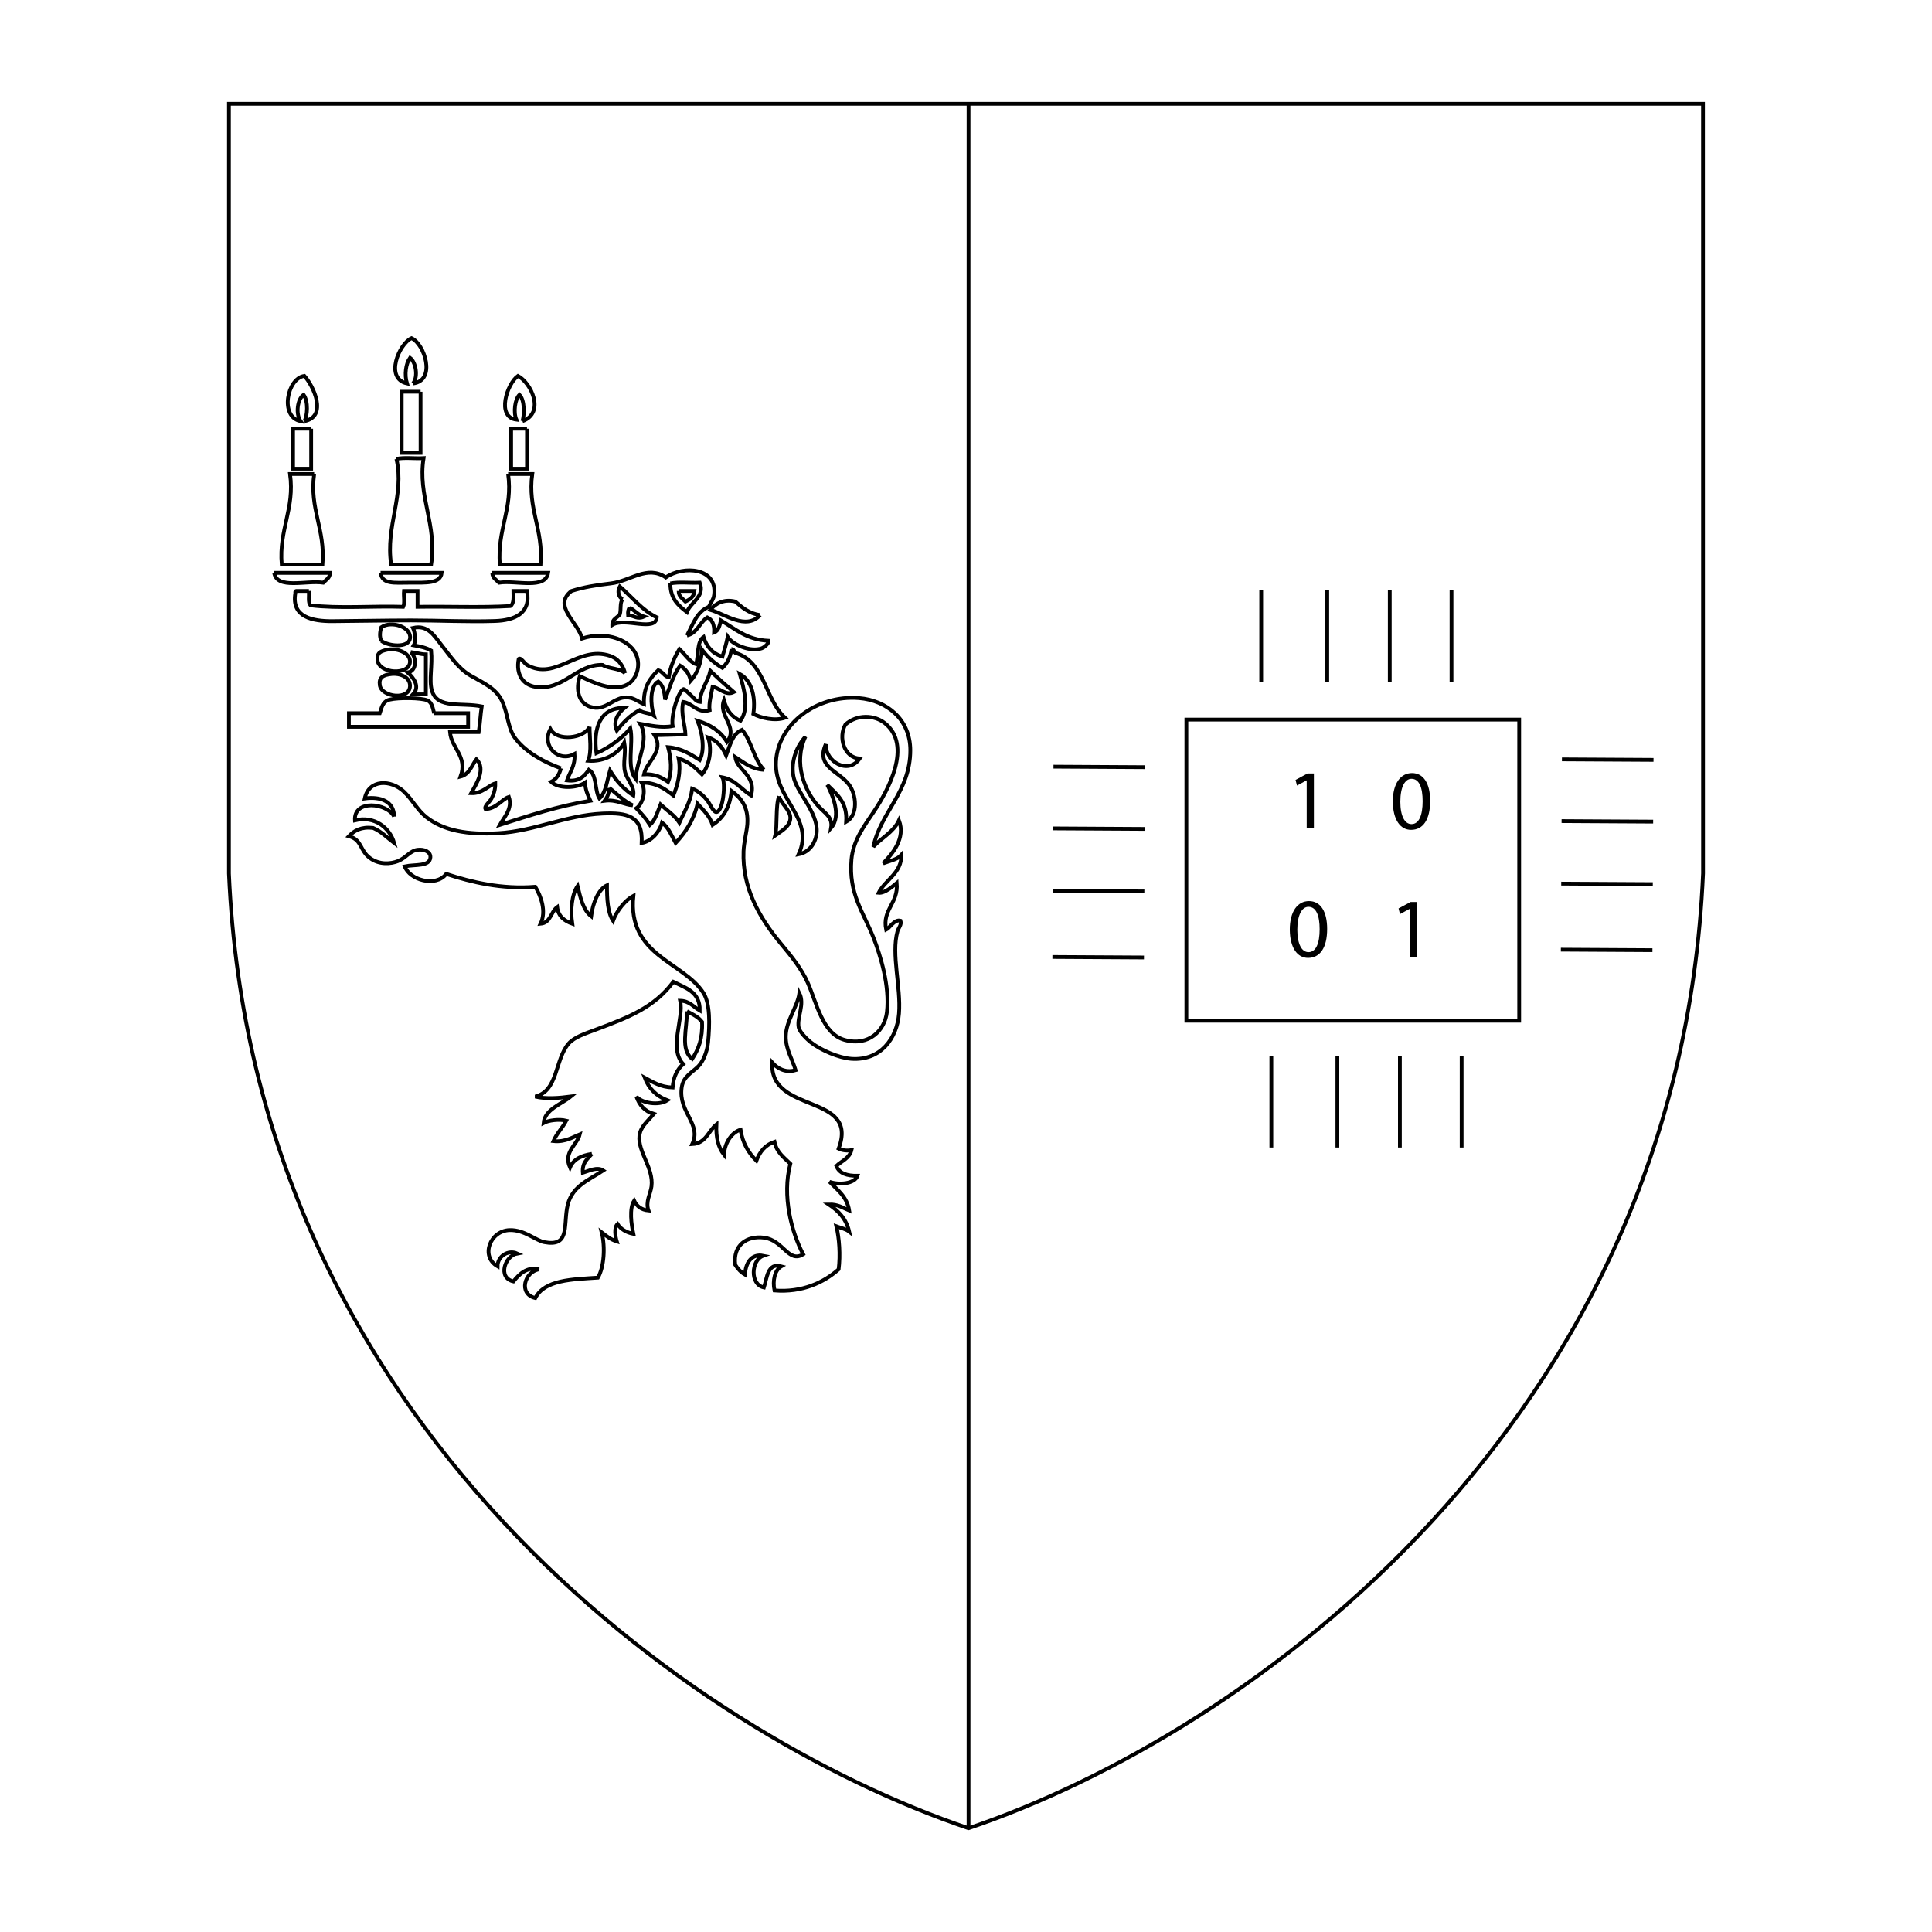 <?xml version="1.0" encoding="iso-8859-1"?>
<!-- Generator: Adobe Illustrator 14.0.0, SVG Export Plug-In . SVG Version: 6.00 Build 43363)  -->
<!DOCTYPE svg PUBLIC "-//W3C//DTD SVG 1.1//EN" "http://www.w3.org/Graphics/SVG/1.1/DTD/svg11.dtd">
<svg version="1.1" id="Layer_1" xmlns="http://www.w3.org/2000/svg" xmlns:xlink="http://www.w3.org/1999/xlink" x="0px" y="0px"
	 width="512px" height="512px" viewBox="0 0 512 512" style="enable-background:new 0 0 512 512;" xml:space="preserve">
<style type="text/css">
<![CDATA[
	.st0{fill:none;stroke:#000000;stroke-linecap:round;}
	.st1{enable-background:new    ;}
	.st2{fill:none;stroke:#000000;}
]]>
</style>
<g>
	<g>
		<path class="st0" d="M60.674,231.5v-204h390.638l0.014,204 M60.674,231.5c6.333,145.667,122.008,228,196,253 M451.324,231.5
			c-6.334,145.667-120.658,228-194.65,253"/>
		<line class="st2" x1="256.674" y1="27.5" x2="256.674" y2="484.5"/>
	</g>
	<g>
		<rect x="314.4" y="190.701" class="st2" width="88.201" height="79.8"/>
		<g>
			<line class="st2" x1="334.234" y1="156.401" x2="334.234" y2="180.668"/>
			<line class="st2" x1="351.734" y1="156.401" x2="351.734" y2="180.668"/>
			<line class="st2" x1="368.301" y1="156.401" x2="368.301" y2="180.668"/>
			<line class="st2" x1="384.664" y1="156.401" x2="384.664" y2="180.668"/>
		</g>
		<g>
			<line class="st2" x1="336.918" y1="279.834" x2="336.918" y2="304.102"/>
			<line class="st2" x1="354.418" y1="279.834" x2="354.418" y2="304.102"/>
			<line class="st2" x1="370.984" y1="279.834" x2="370.984" y2="304.102"/>
			<line class="st2" x1="387.348" y1="279.834" x2="387.348" y2="304.102"/>
		</g>
		<g>
			<line class="st2" x1="278.898" y1="253.604" x2="303.164" y2="253.74"/>
			<line class="st2" x1="278.996" y1="236.104" x2="303.264" y2="236.241"/>
			<line class="st2" x1="279.092" y1="219.538" x2="303.357" y2="219.676"/>
			<line class="st2" x1="279.184" y1="203.175" x2="303.449" y2="203.313"/>
		</g>
		<g>
			<line class="st2" x1="413.643" y1="251.67" x2="437.91" y2="251.807"/>
			<line class="st2" x1="413.742" y1="234.169" x2="438.008" y2="234.306"/>
			<line class="st2" x1="413.836" y1="217.603" x2="438.102" y2="217.74"/>
			<line class="st2" x1="413.93" y1="201.242" x2="438.195" y2="201.378"/>
		</g>
		<g class="st1">
			<path d="M346.289,206.816h-0.045l-2.531,1.366l-0.381-1.501l3.181-1.702h1.681v14.56h-1.904V206.816z"/>
		</g>
		<g class="st1">
			<path d="M373.588,240.882h-0.044l-2.531,1.366l-0.381-1.501l3.181-1.702h1.68v14.56h-1.904V240.882z"/>
		</g>
		<g class="st1">
			<path d="M379.01,212.24c0,4.95-1.859,7.683-5.063,7.683c-2.846,0-4.794-2.665-4.838-7.481c0-4.905,2.127-7.571,5.084-7.571
				C377.24,204.87,379.01,207.604,379.01,212.24z M371.102,212.464c0,3.786,1.166,5.937,2.957,5.937
				c1.994,0,2.957-2.353,2.957-6.071c0-3.584-0.896-5.936-2.957-5.936C372.356,206.394,371.102,208.499,371.102,212.464z"/>
		</g>
		<g class="st1">
			<path d="M351.709,246.168c0,4.95-1.858,7.683-5.063,7.683c-2.844,0-4.793-2.665-4.838-7.481c0-4.905,2.129-7.571,5.085-7.571
				C349.939,238.798,351.709,241.531,351.709,246.168z M343.803,246.392c0,3.786,1.164,5.937,2.957,5.937
				c1.993,0,2.956-2.353,2.956-6.071c0-3.584-0.896-5.936-2.956-5.936C345.057,240.321,343.803,242.427,343.803,246.392z"/>
		</g>
	</g>
	<g>
		<path class="st2" d="M109.458,101.62c1.453-1.793,0.741-5.66-0.8-6.799c-1.123,1.592-1.513,4.488-0.8,6.799
			c-6.016-1.354-2.091-10.522,1.2-11.999C112.507,91.109,115.684,100.828,109.458,101.62"/>
		<path class="st2" d="M80.663,111.619c0.825-1.397,1.099-5.188-0.2-6.999c-1.669,1.181-2.154,5.067-0.799,6.999
			c-5.607-1.123-3.579-11.381,1-11.999C83.106,102.305,86.897,110.378,80.663,111.619"/>
		<path class="st2" d="M138.456,111.619c0.535-1.686,0.619-5.583-0.8-6.999c-1.186,1.171-1.657,4.653-0.8,6.599
			c-5.436-0.706-2.457-9.587,0.4-11.599C140.681,101.406,144.586,109.318,138.456,111.619"/>
		<path class="st2" d="M111.458,103.818c0,5.399,0,10.799,0,16.198c-1.667,0-3.333,0-5,0c0-5.399,0-10.799,0-16.198
			C108.125,103.818,109.792,103.818,111.458,103.818"/>
		<path class="st2" d="M82.461,113.617c0,3.533,0,7.066,0,10.599c-1.6,0-3.2,0-4.799,0c0-3.533,0-7.065,0-10.599
			C79.262,113.617,80.862,113.617,82.461,113.617"/>
		<path class="st2" d="M139.654,113.617c0,3.533,0,7.066,0,10.599c-1.4,0-2.8,0-4.199,0c0-3.533,0-7.065,0-10.599
			C136.855,113.617,138.254,113.617,139.654,113.617"/>
		<path class="st2" d="M105.06,121.616c2.001-0.466,4.865-0.067,7.199-0.2c-1.625,10.014,3.614,17.54,2,28.196
			c-3.533,0-7.065,0-10.599,0C102.113,139.346,107.286,131.27,105.06,121.616"/>
		<path class="st2" d="M83.261,125.616c-1.306,9.255,2.983,14.602,2.2,23.997c-3.6,0-7.199,0-10.798,0
			c-0.786-9.404,3.488-14.75,2.2-23.997C78.996,125.616,81.128,125.616,83.261,125.616"/>
		<path class="st2" d="M134.655,125.616c2.133,0,4.266,0,6.399,0c-1.293,9.243,2.977,14.608,2.2,23.997c-3.6,0-7.199,0-10.799,0
			C131.723,140.27,135.96,134.871,134.655,125.616"/>
		<path class="st2" d="M182.049,168.412c2.758-0.642,3.339-3.46,5.4-4.8c1.33,0.601,1.9,1.965,1.8,4
			c1.212-0.454,1.463-1.87,1.8-3.199c3.768,2.231,6.854,5.143,12.597,5.399c0.191,0.66-1.088,1.747-1.8,2
			c-2.9,1.028-7.626-0.878-8.998-3c-0.379,1.822-0.896,3.502-1.4,5.2c-2.6-0.798-4.196-2.601-4.998-5.2
			c-1.833,1.234-1.26,4.874-1.999,7.199c-1.55-0.467-3.017-2.703-4.4-4c-1.268,2.132-2.352,4.447-2.8,7.399
			c-0.925,0.143-1.677-1.487-2.8-1.8c-2.218,2.047-3.978,4.553-3.8,8.999c-1.281-0.485-2.649-1.77-4.6-1.8
			c-3.334-0.052-5.34,3.358-8.909,2.681c-4.032-0.766-4.603-4.945-3.489-8.281c3.032,1.313,8.591,4.36,12.598,2.2
			c2.276-1.227,3.418-4.473,2.601-7.199c-1.428-4.749-8.355-7.059-14.599-4.999c-1.022-4.32-7.937-8.67-2.799-12.599
			c3.294-1.022,6.326-1.528,10.397-2c5.205-0.603,9.65-4.952,14.6-1.6c4.646-3.236,13.699-2.606,12.799,4.6
			c-0.165,1.314-0.85,1.912-1.4,3.2C184.631,162.06,183.63,165.526,182.049,168.412 M177.651,154.612
			c-0.049,4.046,2.133,5.866,4.397,7.599c0.944-2.697,4.841-3.981,3.399-7.799C182.909,154.539,179.86,154.156,177.651,154.612
			 M165.051,158.813c-0.865,0.733-0.384,2.815-0.799,4c-0.659,0.94-2.025,1.173-2,2.799c3.323-2.105,11.451,1.978,11.798-2
			c-4.009-1.99-6.577-5.421-9.798-8.199C163.53,156.613,163.93,158.357,165.051,158.813"/>
		<path class="st2" d="M72.664,151.813c4.933,0,9.866,0,14.798,0c-0.051,1.415-1.096,1.837-1.8,2.6
			C81.133,153.741,73.392,156.283,72.664,151.813"/>
		<path class="st2" d="M100.859,151.813c5.399,0,10.798,0,16.198,0c-0.345,2.879-4.1,2.6-8.399,2.6
			C104.397,154.413,101.326,154.917,100.859,151.813"/>
		<path class="st2" d="M130.457,151.813c4.933,0,9.865,0,14.798,0c-0.705,4.495-8.487,1.912-12.998,2.6
			C131.551,153.65,130.507,153.229,130.457,151.813"/>
		<path class="st2" d="M81.861,156.612c0.083,1.317-0.261,3.061,0.4,3.799c7.406,0.926,16.526,0.139,24.597,0.4
			c0.464-1.003,0.069-2.864,0.2-4.2c1.2,0,2.4,0,3.6,0c0,1.4,0,2.8,0,4.2c8.135-0.131,16.795,0.263,24.597-0.2
			c0.987-0.613,0.82-2.379,0.8-4c1.2,0,2.4,0,3.6,0c1.111,5.984-3.346,7.796-8.497,7.959c-7.368,0.233-14.816-0.16-22.193-0.16
			c-6.963,0-13.92,0.165-20.879,0.204c-5.063,0.028-10.918-0.949-9.824-7.402c-0.017-0.284-0.033-0.566,0.2-0.6
			C79.595,156.612,80.729,156.612,81.861,156.612"/>
		<path class="st2" d="M179.85,156.612c1.4,0,2.801,0,4.2,0c-0.149,1.585-1.214,2.253-2.401,2.8
			C180.919,158.609,179.842,158.153,179.85,156.612"/>
		<path class="st2" d="M201.448,163.011c-3.756,4.075-9.295-0.28-13.199-1.4c1.324-1.645,3.499-2.926,6.6-2.2
			C196.665,160.996,198.5,162.561,201.448,163.011"/>
		<path class="st2" d="M166.852,161.011c1.34,0.726,2.205,1.927,3.799,2.4c-1.76,0.809-2.53-0.232-4.199-0.4
			C166.369,162.129,166.505,161.466,166.852,161.011"/>
		<path class="st2" d="M101.06,169.812c-0.552-1.065-0.372-2.454,0-3.6c2.751-1.854,8.079,0.021,7.599,3
			C108.239,171.813,102.851,171.258,101.06,169.812"/>
		<path class="st2" d="M148.653,203.606c-0.42,1.646-1.238,2.895-2.6,3.6c1.977,1.856,6.766,1.706,8.999,0.2
			c0.061,2.007,0.771,3.363,1.4,4.8c-8.707,1.425-16.293,3.97-23.997,6.398c1.168-2.123,3.426-4.286,2.4-7.398
			c-1.814,0.532-3.274,3.115-6.199,3.199c-0.397-0.797,1.037-1.752,1.6-2.799c0.62-1.153,1.032-2.454,1-4
			c-1.738,0.477-3.383,2.738-6.399,2.6c1.253-2.276,4.053-6.396,1.399-8.999c-1.252,1.681-1.865,4-4.199,4.6
			c1.94-5.429-2.431-7.41-2.8-11.799c2.533,0,5.066,0,7.599,0c0.366-2.167,0.469-4.597,0.8-6.799
			c-5.233-1.086-11.763,0.766-13.198-4.199c-0.801-2.77,0.186-6.636-0.2-10.599c-1.249-0.751-2.903-1.096-4.599-1.4
			c0.536-0.878,0.415-3.249-0.2-4.6c3.973-0.909,5.565,2.055,7.599,4.6c2.337,2.924,4.352,6.092,7.599,7.999
			c3.113,1.828,6.764,3.295,8.399,6.799c1.608,3.446,1.477,7.299,3.6,9.999C139.602,199.554,144.393,202.06,148.653,203.606"/>
		<path class="st2" d="M102.459,172.21c2.396-0.593,6.324,0.656,6.199,3.2c-0.178,3.63-8.156,3.151-8.599-0.4
			C99.798,172.918,100.953,172.583,102.459,172.21"/>
		<path class="st2" d="M193.848,172.01c0.7-0.034,0.629,0.704,1,1c7.868,2.265,7.87,12.394,13.197,17.198
			c-2.746,0.954-6.396,0.047-8.396-1c0.681-4.788-0.541-8.935-3.602-10.599c1.055,3.775,2.635,8.956,0.2,12.398
			c-2.334-0.932-3.687-2.845-4.397-5.399c-1.603,4.093,3.936,7.044,0.799,10.999c-1.672-2.794-4.369-4.563-7.799-5.599
			c1.09,2.697,2.141,7.398,0.6,10.398c-2.437-1.496-4.771-3.095-8.399-3.399c0.771,2.816,1.136,6.518,0,9.199
			c-1.649-1.148-3.427-2.17-6.397-2c0.727-3.485,5.468-6.037,2.8-10.399c2.276,0.016,5.417-0.133,8.198-0.2
			c-0.056-2.238-1.31-5.537-0.6-8.599c2.564,0.395,3.756,3.138,6.998,2.199c-0.255-1.853,0.451-4.302,0.801-6.199
			c1.885,0.367,3.555,2.449,5.6,1.4c-2.12-1.812-4.188-3.676-6.199-5.6c-0.688,2.977-2.536,4.796-2.801,8.199
			c-1.064-0.114-1.372-0.892-2.199-1.6c-0.331-0.284-1.855-1.808-1.998-1.8c-1.307,0.081-3.508,6.682-3,9.799
			c-2.877,0.596-6.074-0.182-8.6-0.6c2.543,4.16-0.909,9.626-1.199,14.598c-2.518-3.16-0.529-9.151-1.399-13.398
			c-1.995,2.405-5.448,5.084-9,6.599c-0.92-6.586,0.948-12.117,7.399-11.999c-1.426,1.189-3.182,3.444-2,5.999
			c1.688-2.112,3.531-4.068,5.999-5.399c0.896,0.838,2.776,0.69,3.801,1.4c-0.854-2.673-1.128-7.773,1.198-8.999
			c1.254,0.946,1.658,2.741,1.801,4.799c1.195-3.135,2.129-6.535,3.999-8.999c1.405,0.86,2.416,2.118,2.8,3.999
			c1.762-1.971,2.76-4.707,3-8.199c1.467,1.934,3.258,3.541,5.398,4.799C192.696,175.792,193.585,174.214,193.848,172.01"/>
		<path class="st2" d="M108.858,172.811c1.392,0.141,2.491,0.575,4,0.6c0,3.533,0,7.066,0,10.599c-1.133,0-2.267,0-3.4,0
			c1.981-2.056,0.098-4.462-1.4-5.799C110.534,177.817,110.431,174.139,108.858,172.811"/>
		<path class="st2" d="M165.651,178.409c-1.375-1.356-4.334-1.131-5.998-2.2c-6.943-0.211-10.353,6.968-17.798,5.799
			c-3.199-0.502-5.197-3.182-4.399-7.399c0.575-0.46,1.483,1.19,2.2,1.6c7.648,4.371,13.494-5.254,21.998-2.4
			C163.44,174.412,164.917,175.792,165.651,178.409"/>
		<path class="st2" d="M103.859,178.609c2.051-0.207,4.866,0.751,4.799,3.199c-0.104,3.867-7.522,2.95-7.999-0.2
			C100.352,179.574,101.41,178.856,103.859,178.609"/>
		<path class="st2" d="M115.059,189.008c3,0,5.999,0,8.999,0c0,1.2,0,2.4,0,3.6c-10.532,0-21.064,0-31.596,0c0-1.2,0-2.4,0-3.6
			c2.733,0,5.466,0,8.199,0c0.423-1.088,0.575-3.101,2.6-3.6c2.379-0.586,8.473-0.486,9.999,0.2
			C114.587,186.207,114.718,187.891,115.059,189.008"/>
		<path class="st2" d="M156.252,192.608c-0.045,2.578,0.637,6.591-0.4,8.999c4.313,0.313,7.921-1.812,9.599-4.799
			c0.51,2.928-0.438,5.281,0.199,7.799c0.52,2.05,2.539,3.799,2.199,6.199c-2.604-1.661-4.588-3.945-6.199-6.599
			c-0.789,2.609-1.029,5.768-2.799,7.399c-1.313-2.154-0.624-6.309-2.8-7.599c-1.19,1.676-2.506,3.227-5.799,2.8
			c0.758-2.242,2.21-3.79,2-6.999c-4.355,2.368-8.799-2.223-6.399-6.599C147.666,196.597,154.823,195.681,156.252,192.608"/>
		<path class="st2" d="M202.447,204.006c-3.462-0.205-5.351-1.981-7.601-3.4c0.418,3.522,5.653,4.78,4.2,10.199
			c-2.571-1.562-4.11-4.154-7.601-4.8c0.852,1.423,0.279,9.006-1.6,9.199c-0.751,0.077-1.746-2.186-2.199-2.8
			c-1.111-1.506-2.601-2.797-4.199-3.399c-0.463,3.669-2.139,6.127-3.399,9c-1.306-1.961-3.284-3.248-4.998-4.8
			c-0.793,1.942-1.36,4.106-2.801,5.399c-1.024-1.641-2.292-3.041-3.599-4.398c1.656-1.167,2.66-4.483,1.398-6.8
			c3.957-0.025,6.176,1.692,8.398,3.4c1.063-2.575,2.105-6.108,1.4-9.799c2.644,0.824,4.479,2.452,6.198,4.2
			c1.843-2.119,2.784-6.381,1.601-9.799c2.396,0.802,3.811,2.588,4.799,4.799c1.018-2.649,1.598-5.735,4.199-6.799
			C199.192,196.329,199.745,201.242,202.447,204.006"/>
		<path class="st2" d="M161.452,208.805c2.041,1.559,3.75,3.451,6.199,4.6c-2.006-0.062-4.262-1.603-7.399-1.2
			C160.905,211.324,161.397,210.283,161.452,208.805"/>
		<path class="st2" d="M206.447,211.005c0.456,1.9,2.902,3.585,3,5.6c0.108,2.279-2.203,3.546-4.001,4.798
			C206.065,219.021,205.48,213.707,206.447,211.005"/>
		<path class="st2" d="M156.853,305.793c-2.717,0.416-4.887,1.379-5.799,3.602c-1.851-4.1,1.897-5.934,2.6-8.799
			c-1.525,0.607-3.845,2.152-7,1.801c0.888-2.047,2.4-3.469,3.4-5.4c-1.867-0.465-4.66-0.129-6,0.6c0.33-3.604,4.667-4.93,7.199-7
			c-2.873,0.371-6.608,0.707-9.399,0c6.074-1.496,5.164-9.723,8.799-13.998c1.543-1.813,4.706-2.781,7.399-3.799
			c8.49-3.205,15.23-5.734,20.396-12.598c3.253,1.615,7.101,2.633,7,7.6c-1.67-0.934-2.664-2.535-5.199-2.602
			c1.061,4.664-3.113,12.602,0.801,16.799c-1.591,1.408-2.611,3.387-2.8,6.199c-3.226-0.107-5.228-1.439-7.399-2.602
			c1.088,2.912,3.119,4.881,6,6c-2.314,1.496-6.781,0.746-8.199-1c0.791,2.275,2.213,3.918,4.601,4.6
			c-1.815,2.193-3.528,3.389-3.801,5.799c-0.474,4.215,3.803,8.557,3.198,13.4c-0.25,2.018-1.64,4.002-0.799,6.398
			c-1.945-0.188-3.109-1.156-3.8-2.6c-1.339,2.076-0.737,6.328-0.2,8.799c-1.873-0.395-3.313-1.219-4.199-2.602
			c-0.984,0.906-0.588,3.359-0.199,4.602c-1.631-0.504-2.797-1.471-3.999-2.402c0.979,3.826,0.665,9.129-1.001,12
			c-6.867,0.463-14.114,0.549-16.597,5.4c-4.577-1.113-2.849-6.982,1-7.602c-3.338-0.805-5.361,1.439-6.799,3.201
			c-4.261-0.957-2.25-6.818,1-7.398c-2.387-1.08-5.22,0.748-5.199,3.396c-4.599-2.592-2.02-9.443,3.2-9.598
			c3.959-0.115,6.897,2.766,9.199,3.199c6.538,1.232,5.146-3.842,5.999-8.998c0.943-5.699,5.483-7.277,9.6-9.998
			c-1.622-1.082-3.978,0.188-5.399,0.598C154.228,308.102,155.713,307.121,156.853,305.793"/>
		<path class="st2" d="M182.049,267.998c1.489,0.777,3.031,1.502,4,2.801c0.207,4.34-0.955,7.311-2.602,9.799
			C180.204,278.207,182.083,272.588,182.049,267.998"/>
		<path class="st2" d="M104.459,216.404c-0.053-4.108-3.688-5.378-7.799-4.799c1.085-5.147,6.955-5.064,10.398-1.8
			c2.324,2.202,3.526,4.867,6,6.799c4.52,3.529,10.78,4.659,18.998,4.2c9.534-0.533,17.852-4.757,27.596-5.2
			c6.507-0.296,10.781,0.575,10.398,7.797c2.416-0.383,4.643-2.688,5.398-5.397c1.728,1.271,2.535,3.464,3.6,5.397
			c2.584-2.816,4.803-5.996,5.801-10.397c1.533,1.666,3.201,3.197,4,5.599c2.848-1.817,4.604-4.727,4.998-8.998
			c2.508,1.814,4.532,4.209,4.2,8.798c-0.146,1.976-0.905,4.781-1,7.199c-0.376,9.566,4.096,17.543,9.998,24.598
			c2.722,3.252,5.387,6.566,7,10.199c2.409,5.426,3.897,13.557,9.798,15.197c6.407,1.781,10.646-2.527,11.198-7.398
			c0.789-6.945-1.707-15.006-3.599-19.799c-2.655-6.722-6.581-11.508-5.801-20.598c0.438-5.076,3.373-8.888,5.999-12.798
			c3.626-5.399,10.302-17.499,2.802-23.397c-2.761-2.169-7.351-2.335-10.4,0.4c-1.943,3.317-0.397,8.844,3.801,8.999
			c-3.051,4.417-9.168,0.868-8.999-3.799c-2.715,6.081,3.411,7.02,6.199,10.798c1.843,2.5,2.536,7.917-0.801,9.799
			c0.35-5.281-2.537-7.328-4.999-9.799c1.271,2.449,3.872,8.142,1.001,11.398c0.478-2.85-1.596-3.833-3.4-5.798
			c-3.579-3.899-6.69-11.391-3.399-18.398c-2.139,2.419-3.891,6.153-3.199,10.399c0.695,4.266,6.479,9.559,6.199,14.797
			c-0.139,2.586-1.698,5.412-4.801,5.998c4.414-9.641-6.543-14.503-5.998-24.596c0.536-9.938,10.737-17.696,21.996-16.798
			c7.368,0.588,13.584,5.633,13.6,13.798c0.02,10.942-7.884,16.493-9.798,25.598c1.758-2.041,5.409-3.922,6.798-7
			c1.795,4.816-1.77,8.871-4.198,11.399c1.683-0.651,3.699-0.967,4.8-2.2c0.169,4.702-4.238,6.562-6,10
			c1.705,0.168,3.957-1.906,4.8-2.602c0.498,5.438-3.927,7.001-2.801,12.398c0.792-0.347,2.195-2.867,3.8-2.399
			c0.358,1.062-0.557,1.918-0.8,2.799c-1.701,6.167,0.958,14.814,0.399,21.798c-0.527,6.625-4.908,12.531-12.599,11.998
			c-3.335-0.23-8.179-2.307-10.799-4.398c-0.93-0.744-2.969-2.688-3.2-3.998c-0.473-2.682,1.678-6.039,0.2-9
			c-0.525,3.662-3.528,7.293-3.599,11.396c-0.059,3.389,1.659,5.914,2.6,9c-2.83,0.85-4.965-0.6-6.198-2
			c-0.771,13.813,23.139,7.984,17.598,22.797c0.968,0.484,2.228,0.631,3.398,0.4c-0.545,2.188-2.598,2.867-3.999,4.199
			c0.761,1.973,2.816,2.65,5.6,2.6c-0.713,2.145-4.932,2.492-7.398,1.602c2.094,2.174,4.601,3.932,5.199,7.6
			c-1.646-0.688-2.996-1.67-5.4-1.6c2.521,1.678,4.617,3.781,5.4,7.197c-0.886-0.715-2.233-0.967-3.398-1.4
			c0.77,3.199,1.078,7.576,0.6,11.398c-3.924,3.494-9.661,6.182-16.998,5.6c-0.555-2.631,0.085-5.41,1.8-6.398
			c-3.655-1.043-3.79,3.135-4.6,5.602c-3.783-0.777-3.386-7.271-0.2-8.4c-3.1-0.621-4.701,1.955-4.799,5
			c-1.102-0.633-1.93-1.535-2.602-2.6c-0.658-5.283,3.148-7.758,7.601-7.199c5.142,0.645,6.499,6.836,10.398,4.398
			c-3.057-5.807-5.666-15.43-3.398-23.996c-1.68-1.654-3.645-3.023-4.2-5.801c-2.46,0.807-3.908,2.625-4.799,5
			c-2.063-2.068-3.646-4.621-4.2-8.197c-2.233,0.641-4.169,3.287-4.397,6.598c-1.469-1.865-2.166-4.5-2.002-7.998
			c-2.152,1.711-2.729,5.002-6.398,5.199c2.553-5.414-3.729-8.361-2.801-14.998c0.414-2.945,2.684-3.879,4.399-5.602
			c1.208-1.209,2.337-3.666,2.601-6.398c0.453-4.688,0.559-10.213-1.199-12.996c-5.297-8.389-20.237-9.896-18.598-25.799
			c-2.091,1.109-4.328,3.807-5.398,6.601c-1.432-2.235-1.62-5.712-1.6-9.399c-2.267,1.069-3.756,4.645-4.201,8.2
			c-2.166-1.7-2.835-4.897-3.6-7.999c-1.509,2.24-1.952,6.33-1.4,9.997c-2.059-0.739-3.689-1.907-4-4.397
			c-1.696,1.236-1.713,4.152-4.399,4.397c1.591-3.317,0.1-7.307-1.4-9.797c-8.94,0.716-16.895-1.22-23.597-3.399
			c-2.795,3.601-9.694,1.604-10.999-2c2.707-0.588,6.638,0.123,6.799-2.399c0.094-1.476-1.653-2.226-3.4-2
			c-2.031,0.262-3.029,2.127-5.199,2.999c-1.841,0.742-4.907,1.038-7.399-0.799c-2.796-2.063-2.045-4.825-5.599-5.801
			c1.394-1.473,3.192-2.539,6.399-2.199c2.237,0.963,3.779,2.621,5.6,4c-1.166-4.063-5.212-7.28-10.399-6
			C93.717,211.754,102.601,212.772,104.459,216.404"/>
	</g>
</g>
</svg>
